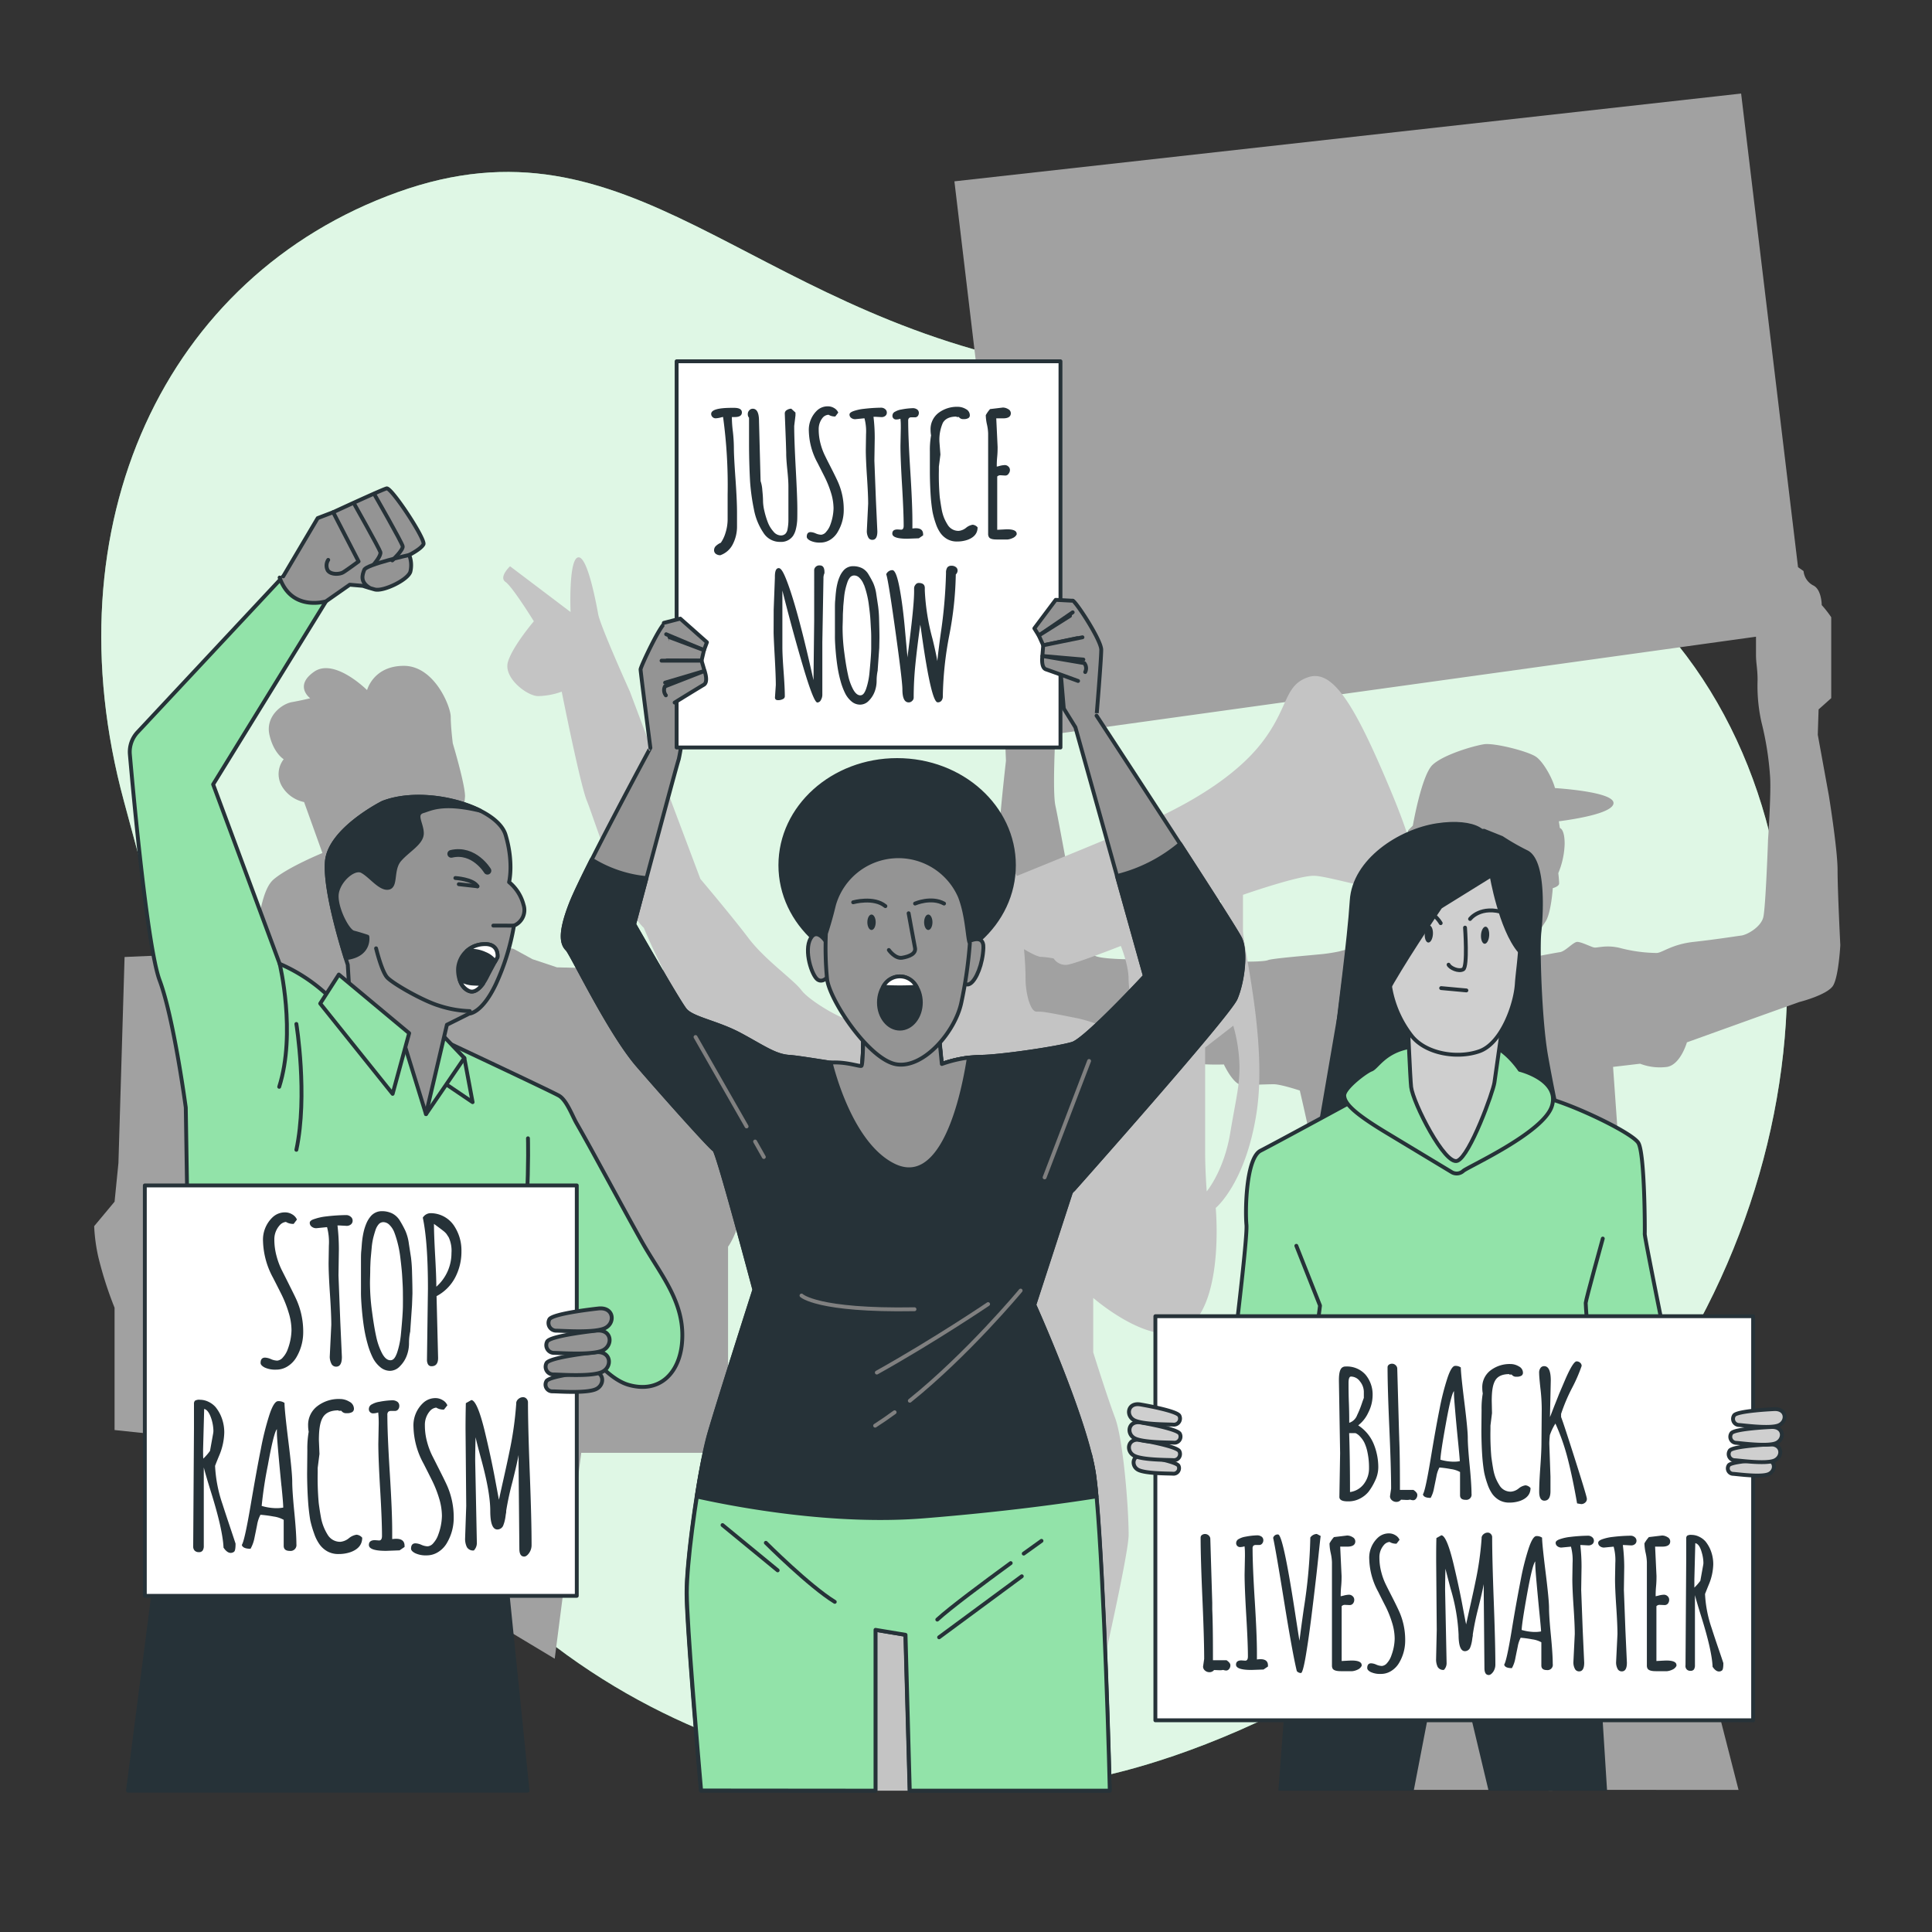 <svg xmlns="http://www.w3.org/2000/svg" viewBox="0 0 500 500"><rect x="0" y="0" width="500" height="500" fill="#333333" stroke="none"/><g id="background-simple"><path d="M279.85,460.69S202,474.76,137.5,421.16,51.44,278.8,32.07,207.34,42.59,71.4,102.92,49.74,192.51,79.57,269.1,94.52s99.25,7.31,155.36,61.62,49.32,159.52-14.64,227.61S279.85,460.69,279.85,460.69Z" style="fill:#92E3A9"></path><path d="M279.85,460.69S202,474.76,137.5,421.16,51.44,278.8,32.07,207.34,42.59,71.4,102.92,49.74,192.51,79.57,269.1,94.52s99.25,7.31,155.36,61.62,49.32,159.52-14.64,227.61S279.85,460.69,279.85,460.69Z" style="fill:#fff;opacity:0.7"></path></g><g id="Silhouettes"><path d="M475.56,225.14c0-5.32-2.25-19.23-2.25-19.23l-2.87-15.76.21-6.55,3.27-2.92V159.74a28.69,28.69,0,0,0-2.46-3.15s0-4.09-2.25-5.11a4.69,4.69,0,0,1-2.45-3.69l-1.43-1L450.6,24.21,247,46.93l12.48,104.75s-8.6-.61-9.83,0-1.63,2.66-1,2.66.62,1.23.62,1.23-.21,7-.21,8.18-.41,5.94-.82,6.55a16.24,16.24,0,0,0-1,2.66l.61,1.64s-1.43.82,0,2.45a29.74,29.74,0,0,0,5.12,4.51c.82.41,2.05,2,3.27,2.86s3.69,2.25,3.69,2.25l.41,10.23s-2.05,17.81-2.05,23.54-1.23,15.14-.82,19.44,1.23,12.68,1.23,15.55-.62,6.55,2,8.59,9.83,2.87,9.83,2.87,17.6,3.48,19,3.48,12.28,4.09,17.8,4.7a62.93,62.93,0,0,0,9.41.41s2.46,5.32,4.71,5.32,6.34-.2,8.19-.2,6.75,1.63,6.75,1.63,3.27,13.92,3.48,16.78,7.18,71.58,7.18,71.58-3.13,29.13-3.13,33.63-.42,53-.42,53v6H449.93l-24.48-95.7-1.76-14.11-5-59.91-1.23-17.39,7-.82a14.29,14.29,0,0,0,7,.82c3.48-.62,5.11-6.35,5.11-6.35l18.21-6.55,10.85-3.88s7.37-1.85,8.8-4.3,1.84-10.44,1.84-10.44S475.56,230.46,475.56,225.14Zm-18-7.57s-.61,17.39-1.23,19.85-4.09,4.5-5.73,4.71-6.55,1-12.28,1.63-8.18,2.87-9.61,2.87a39,39,0,0,1-9.21-1.23c-3.69-1-6.14,0-7-.2s-3.27-1.44-4.3-1.44-3.07,2.46-4.5,2.66-8.8,1.64-8.8,1.64a18.57,18.57,0,0,1,.62-2.45c.41-1.23,3.07-4.92,4.5-7.17s1.84-8.59,1.84-8.59,1.64-.41,1.64-1.23-.21-2.66-.21-2.66a21.19,21.19,0,0,0,1.64-7.57c0-3.89-1.23-4.09-1.23-4.09s-.12-.72-.27-1.75c5.8-.76,13.56-2.25,14.12-4.49.68-2.71-10.64-3.79-15.12-4.11-.76-2.85-3.16-6.88-4.87-8.07-2-1.43-10.84-3.68-13.5-3.27s-10.44,2.66-13.3,5.32-5.12,15.75-5.12,15.75l-1.23,1.23s-.2,4.09-.2,4.91.82,7.57,1.84,9.21,3.27.82,3.27.82.41,4.09.62,4.91,1.23,6.14.61,6.55-.82,3.27-1.23,4.09a7,7,0,0,1-2,2.25c-.82.62-2.05,1.64-3.07,1.64a19.79,19.79,0,0,1-2.87-.41,30.24,30.24,0,0,1-3.88-.82c-.62-.2-1.44-1-3.89-2.05s-5.53-.2-7,.21a43.56,43.56,0,0,1-5.73.82c-1.84.2-11.66,1-12.69,1.43s-5.32.41-7.16.41a12.13,12.13,0,0,0-4.3,1.23l-8.8-1.23-15.14-.61s-7.16,0-9.21-.82-4.91-10.44-5.52-13.1-4.09-22.1-4.91-25.78,0-18.62,0-18.62l181.3-25.17v4.7c0,2.25.41,3.48.41,6.55a43,43,0,0,0,1,10.85,79.42,79.42,0,0,1,2.25,14.32C458.37,205.7,457.55,217.57,457.55,217.57ZM386,463.21l7-44,8.79,44.21" style="fill:#a1a1a1"></path><path d="M187.35,303.64l-1-52.23-42.21-1.06-6.33-2.11L133,245.61l-4.22-1.06-.53-3.16v-3.17c0-1.58-3.69-8.44-5.27-10.55s-5.81-3.17-5.81-3.17L118.76,214a32.09,32.09,0,0,0,1.59-7.91c0-3.17-3.17-13.72-3.17-13.72s-.53-4.22-.53-6.86-4.22-13.19-12.13-13.19S95,178.6,95,178.6s-8.44-8.44-13.72-4.75-1,6.86-1,6.86-2.11.53-4.75,1-6.86,3.7-5.8,8.45,3.69,6.33,3.69,6.33a6.22,6.22,0,0,0-.53,6.86,8.68,8.68,0,0,0,5.81,4.22l4.74,13.19s-9,3.69-12.66,6.86-3.69,13.72-5.27,13.72H62.31l-5.8,5.27-24.27,1.06L30.65,301l-1,10-5.28,6.33a45.42,45.42,0,0,0,1.06,7.92,96.83,96.83,0,0,0,4.22,13.19v31.65l10,1.06L46,373.82s2.11,5.8,3.17,9.49a39.31,39.31,0,0,1,1.58,9.5c0,2.11,1.58,5.8,2.11,11.08s0,5.8,0,9.5A85.21,85.21,0,0,1,52.28,425c-.52,3.69-.52,7.91-1.05,10s-3.69,9-3.69,12.13c0,1.84.7,9.85,1.3,16.27H73.91a40.8,40.8,0,0,0,.53-4.13c0-2.11,1.06-4.22,3.7-6.86s-.53-7.91-.53-9.5,6.33-16.88,6.33-16.88a20.14,20.14,0,0,1,1.58,5.28,54.1,54.1,0,0,1,1.06,10.55c0,4.75,1.58,5.27,2.11,6.86a37.68,37.68,0,0,1,1.06,9c0,1.08-.13,3.29-.29,5.71H112.9c.59-6.91,1.12-13.5,1.12-14.68,0-2.64,6.33-33.24,6.33-33.24l8.44-22.69L126.68,405l4.22-2.11-.53,18.46,13.19,7.92,6.86-53.29h38V322.64s2.11-2.64,4.22-10.55S187.35,303.64,187.35,303.64Z" style="fill:#a1a1a1"></path><path d="M359.72,204.14c-9.16-21.84-14.79-31-21.13-28.89s-4.94,7.75-12,16.91-19,15.5-24.66,18.32-38.75,16.21-38.75,16.21-8.46-14.09-19-18.32-24.66,2.11-26.77,14.8-.7,21.84,1.41,26.06,4.93,9.16,4.93,11.28a3.33,3.33,0,0,1-3.52,3.52c-2.11,0-10.69-4.94-12.81-7.75s-9.46-7.86-13.71-13.49-12.45-15.32-12.45-15.32L163,178.94s-7.61-16.85-8.18-19.95-2.87-15.49-5.29-14.72-1.87,14.12-1.87,14.12L132,146.55s-3,2.8-1.17,4.06,7.33,10.18,7.33,10.18-5.53,6.47-6.71,10.53,4.82,8.72,7.73,8.83a18.79,18.79,0,0,0,6.19-1.15s4.79,24.11,6.52,28.27,8.93,27.51,14.73,32.85c0,0,8.18,19.95,18,31.59s16.21,20.07,16.21,20.07l11.63,20.16s-1.41,33.82-1.41,40.16-5.64,18.32-5.64,29.59.71,31,1.41,39.46,1.41,9.86,2.12,18.32,4.22,23.95,4.22,23.95H278s14.09-59.18,14.09-66.23-1.4-24.66-3.52-30.29S282.93,350,282.93,350V335.9s16.91,14.79,25.36,7,6.34-30.29,6.34-30.29,7.75-6.35,10.57-24.66-3.52-43-3.52-47.21v-9.16s14.09-4.93,18.32-4.93,20.43,5.63,23.25,2.82S368.88,226,359.72,204.14Zm-81.38,59.29c-8.08-1.62-8.48-1.62-10.1-1.62s-2.83-4.85-2.83-8.49-.4-7.68-.4-7.68,3.23,2,4.44,2a21.66,21.66,0,0,1,3.24.41,3.63,3.63,0,0,0,3.63,1.61c2.43-.4,13.75-4.85,13.75-4.85s2,4.85,2,8.49,2.42,17,2.42,17S286.43,265,278.34,263.43Zm37.59-30.32,2,18.19-4.85-6.87-1.61-10.11Zm2.43,60.22c-1.62,9.71-6.06,15-6.06,15s-.41-5.25-.41-10.11V271.1l7.28-5.65a41.12,41.12,0,0,1,1.61,10.5C320.78,281.21,320,283.63,318.36,293.33Z" style="fill:#c4c4c4"></path></g><g id="character-3"><path d="M384.05,215l4.62,1.85a60.34,60.34,0,0,0,6.46,3.69c4.67,2.41,3.71,16.71,3.26,20.74s.14,22.8,1.71,31.79,4,20.14,4,20.14l-62.23-2.7,4.83-28.09,2.64-20.7s4.92-7.81,7.44-11.13,17.39-14.24,19.92-14.67S384.05,215,384.05,215Z" style="fill:#263238;stroke:#263238;stroke-linecap:round;stroke-linejoin:round"></path><path d="M393.26,246.16s1.68-2.21,2.95-.78,1,5.08-.13,8.29a5.27,5.27,0,0,1-4.46,3.4Z" style="fill:none;stroke:#263238;stroke-linecap:round;stroke-linejoin:round"></path><polygon points="365.87 463.42 374.53 418.5 385.24 463.42 415.91 463.42 410.73 381.3 337.12 380.75 330.84 463.42 365.87 463.42" style="fill:#263238"></polygon><path d="M352.37,283.71S330,295.88,326.23,297.8s-4,15.47-3.65,19.19-4.43,41.63-4.43,41.63-16.78,12.22-16.84,13.14.53,11.43,7.82,13.11,21.33-11,23.61-13a49.55,49.55,0,0,0,5.31-6.14s-3.83,12.09-2.45,14.64,36,6.23,53.3,5.15,21.43-2.68,23.06-4.12.62-15.06.62-15.06,7.34,9.25,10.39,11.42c4.72,3.38,21.53,5.65,25.42,2.5s3.06-9.67.24-13.85-15.47-9-15.47-9-7.56-37.14-7.5-38.06,0-20.64-1.63-23.52S403.5,284.1,398,283.75s-18.07-1.73-29.49-1.51S352.37,283.71,352.37,283.71Z" style="fill:#92E3A9;stroke:#263238;stroke-linecap:round;stroke-linejoin:round"></path><path d="M375.81,303.41l-17.13-10.33c-8.56-5.16-10.73-7.62-10.8-9.55s5.6-6.22,7-6.72,3.16-4.24,8.85-5.63,16.74-2.05,21.31-1,8.27,6.69,8.27,6.69,10.47,2.58,8.31,9.4S380.36,301.76,378.73,303A2.52,2.52,0,0,1,375.81,303.41Z" style="fill:#92E3A9;stroke:#263238;stroke-linecap:round;stroke-linejoin:round"></path><path d="M364.33,264.26s.62,14.92.87,17.06c.49,4.11,8.78,20.43,12,19.09s9.21-17.78,9.56-20.27,2.06-14.56,2.06-14.56S373.28,269.13,364.33,264.26Z" style="fill:#cfcfcf;stroke:#263238;stroke-linecap:round;stroke-linejoin:round"></path><path d="M380.88,222.17s5.2,1.94,9.88,8.19,2.12,18.91,1.79,24.25-3.9,15.42-9.69,17.45-14,.62-17.6-4.07a28.06,28.06,0,0,1-5.86-16.46C359.31,246.92,370.4,223,380.88,222.17Z" style="fill:#cfcfcf;stroke:#263238;stroke-linecap:round;stroke-linejoin:round"></path><path d="M373,234.56l13-8.06s2.34,13.86,7.27,19.66c0,0,1.82-1.73,2.34-6.67s-1.56-10.13-4.68-13.76-6-6.76-11.69-6S371.44,232.22,373,234.56Z" style="fill:#263238;stroke:#263238;stroke-linecap:round;stroke-linejoin:round"></path><path d="M379.15,240.07s.73,10.09-.47,10.79-3.45-.41-3.79-1.2" style="fill:none;stroke:#263238;stroke-linecap:round;stroke-linejoin:round"></path><line x1="372.97" y1="255.72" x2="379.5" y2="256.32" style="fill:none;stroke:#263238;stroke-linecap:round;stroke-linejoin:round"></line><path d="M380.45,237.83s2.74-3.69,9-1.56" style="fill:none;stroke:#263238;stroke-linecap:round;stroke-linejoin:round"></path><path d="M372.85,238.91a7.9,7.9,0,0,0-7.69-3.76" style="fill:none;stroke:#263238;stroke-linecap:round;stroke-linejoin:round"></path><path d="M385.4,242.1c-.07,1.22-.61,2.18-1.19,2.15s-1-1.06-.93-2.28.62-2.18,1.2-2.15S385.48,240.88,385.4,242.1Z" style="fill:#263238"></path><path d="M370.84,241.78c-.08,1.22-.61,2.18-1.2,2.15s-1-1.06-.92-2.28.61-2.19,1.2-2.15S370.91,240.56,370.84,241.78Z" style="fill:#263238"></path><polyline points="335.49 322.41 341.62 337.89 338.05 365.71" style="fill:none;stroke:#263238;stroke-linecap:round;stroke-linejoin:round"></polyline><path d="M414.8,320.54s-4.37,15.75-4.42,16.67,2.2,29.11,2.2,29.11" style="fill:none;stroke:#263238;stroke-linecap:round;stroke-linejoin:round"></path><rect x="298.59" y="341.04" width="154.7" height="104.57" transform="matrix(1, 0, 0, 1, 0.42, -0.4)" style="fill:#fff;stroke:#263238;stroke-linecap:round;stroke-linejoin:round"></rect><path d="M346.82,376.09l-.31-18.69v-.27c0-1.65.25-2.7.76-3.15a1.44,1.44,0,0,1,1-.33,6.44,6.44,0,0,1,5.12,2.11,8,8,0,0,1,1.84,5.43,9.89,9.89,0,0,1-1.1,4.34,8.75,8.75,0,0,1-2.63,3.35,10.53,10.53,0,0,1,4,4.79,15.83,15.83,0,0,1,1.2,6.1,8.06,8.06,0,0,1-.84,3.46,15,15,0,0,1-1.68,2.83,7,7,0,0,1-2.22,1.77,6.34,6.34,0,0,1-3,.72h-.18c-1.43,0-2.15-.38-2.15-1.14Zm2.83-19.84c-.43,0-.65.55-.65,1.65s0,2.83.09,5.19.09,4.07.09,5.13a3.27,3.27,0,0,0,2.05-2,24,24,0,0,0,1.14-2.78c.3-.89.5-1.44.59-1.65v-1.64a4.34,4.34,0,0,0-1-2.64A2.9,2.9,0,0,0,349.65,356.25ZM353,384a6.6,6.6,0,0,0,1.3-4.05,18.65,18.65,0,0,0-.38-4,11,11,0,0,0-.84-2.63,6.37,6.37,0,0,0-1.07-1.51,3.45,3.45,0,0,0-1.21-.92h-1.64q.22,6.35.22,15.25A5.36,5.36,0,0,0,353,384Z" style="fill:#263238"></path><path d="M362.07,370.76l.05,1.46v.2q.18,4,.18,12v1.17h3.5c.66.45,1,.87,1,1.28a1.48,1.48,0,0,1-.34,1,.92.92,0,0,1-.69.39,2.52,2.52,0,0,1-.83-.16,3.91,3.91,0,0,1-.88.09l-1.48-.07a1.48,1.48,0,0,1-1.18.57,1.72,1.72,0,0,1-1.19-.44,1.34,1.34,0,0,1-.48-1l.29-2q0-5.22-.46-15.68t-.46-15.69a.83.83,0,0,1,.33-.69,1.39,1.39,0,0,1,.85-.26,1.33,1.33,0,0,1,.92.39,1.23,1.23,0,0,1,.41.94Z" style="fill:#263238"></path><path d="M379.28,388.15c-.94,0-1.42-.4-1.42-1.19v-6a6.49,6.49,0,0,0-2.34-.76,26.83,26.83,0,0,0-3-.41,7.56,7.56,0,0,0-.78,2.34c-.2,1-.41,2-.63,3.07a7.79,7.79,0,0,1-.86,2.45c-1.2,0-1.87-.3-2-.92q.63-.9,2-9.18t2.33-13a64.78,64.78,0,0,1,2-7.87c.7-2.12,1.38-3.19,2-3.19a2.33,2.33,0,0,1,1.48.41q0,1.63.9,8.87t.9,9.35q0,2.13.48,7.06t.49,7.4A1.36,1.36,0,0,1,379.28,388.15Zm-1.93-15c-.27-2.72-.52-5.31-.73-7.77s-.33-3.95-.33-4.47,0-.81,0-.89q-.72.75-2.07,8.25c-.91,5-1.39,8.16-1.45,9.5a12.81,12.81,0,0,0,3.2.51,8.62,8.62,0,0,0,1.83-.13C377.77,377.52,377.62,375.85,377.35,373.13Z" style="fill:#263238"></path><path d="M386.13,365.73l-.4,3.21V370a65.61,65.61,0,0,0,.23,7.08c.16,1.15.32,2.19.48,3.1a12.26,12.26,0,0,0,.64,2.33,12,12,0,0,0,.94,1.82,3.35,3.35,0,0,0,3,1.71,3.65,3.65,0,0,0,2-.82,3.62,3.62,0,0,1,1.77-.82,1.94,1.94,0,0,1,1.31.7c0,1.54-.88,2.64-2.63,3.3a8.36,8.36,0,0,1-2.83.47,5.2,5.2,0,0,1-2.61-.62,5.74,5.74,0,0,1-1.8-1.59,9.94,9.94,0,0,1-1.25-2.51,23.38,23.38,0,0,1-.86-3c-.18-1-.33-2.18-.45-3.5-.18-2.22-.27-4.64-.29-7.28l.05-5.5a23.18,23.18,0,0,1,.31-4.25,7.92,7.92,0,0,1-.13-1.43,5.45,5.45,0,0,1,2.11-4.51,8.15,8.15,0,0,1,5.21-1.67,4.19,4.19,0,0,1,2.16.62,1.84,1.84,0,0,1,1.05,1.62.9.9,0,0,1-.38.77,2.34,2.34,0,0,1-1.29.27,1.35,1.35,0,0,1-1.25-.56v0h-.63v-.11c-1.78,0-3,.55-3.64,1.66s-.89,2.77-.89,5.25Z" style="fill:#263238"></path><path d="M398.93,373.35l.07-8.74a47,47,0,0,0-.34-5.3c-.22-2-.33-3.32-.33-3.94a2.06,2.06,0,0,1,.37-1.37,1.13,1.13,0,0,1,.93-.44c1.14,0,1.71,1.24,1.71,3.73l-.21,9.45c.11-.25.4-1,.88-2.24s1-2.5,1.48-3.75l1.66-3.89q2-4.55,2.88-4.54a1.35,1.35,0,0,1,.91.35,1.08,1.08,0,0,1,.39.83,40.87,40.87,0,0,1-2.5,5.74,45.71,45.71,0,0,0-2.82,6.67v.81q.67,1.71,3.67,11.16t3,10a1.22,1.22,0,0,1-.45,1,1.55,1.55,0,0,1-1,.38l-1.08-.18q-1.14-6.54-2.38-11.4a55.46,55.46,0,0,0-3.23-9.27,14,14,0,0,0-1.44,3c-.09.93-.14,1.66-.14,2.2l.3,8.54v3.77c0,1.63-.53,2.45-1.58,2.45-.89,0-1.34-.78-1.34-2.33s.1-3.7.3-6.46S398.93,374.72,398.93,373.35Z" style="fill:#263238"></path><path d="M313.73,414.82l0,1.46v.21q.18,4,.18,12v1.17h3.51c.65.45,1,.87,1,1.28a1.51,1.51,0,0,1-.33,1,1,1,0,0,1-.7.39,2.52,2.52,0,0,1-.83-.16,3.91,3.91,0,0,1-.88.09l-1.48-.06a1.49,1.49,0,0,1-1.18.56,1.72,1.72,0,0,1-1.19-.44,1.34,1.34,0,0,1-.48-1l.29-2q0-5.24-.46-15.69t-.46-15.69a.82.82,0,0,1,.34-.69,1.4,1.4,0,0,1,1.76.13,1.21,1.21,0,0,1,.41.94Z" style="fill:#263238"></path><path d="M325.86,399.84l-.81,0a1,1,0,0,0-.67.19,1,1,0,0,0-.21.75q0,4.5.56,13.46t.56,13.45v1.78a6.08,6.08,0,0,1,.95-.07c1.27,0,1.91.54,1.91,1.62v.27l-1.15.78-3.12.11c-2.65,0-4-.45-4-1.37,0-.73.47-1.1,1.4-1.1l1,.07c.45,0,.68-.36.68-1.08,0-2.36-.15-5.91-.43-10.63s-.43-8.27-.43-10.64l.09-4.69c0-1,0-1.84-.11-2.56a3.55,3.55,0,0,1-1.08.2,1,1,0,0,1-1.08-1.1,1.19,1.19,0,0,1,.7-1,5,5,0,0,1,1.73-.59,18,18,0,0,1,2.86-.34,2,2,0,0,1,1.34.37,1.15,1.15,0,0,1,.4.88,1.33,1.33,0,0,1-.3.87A.94.94,0,0,1,325.86,399.84Z" style="fill:#263238"></path><path d="M330.77,397.12q1.26,0,4.25,19.34c.78,5.05,1.2,7.77,1.28,8.16.21-1.72.58-4.49,1.12-8.29a134.35,134.35,0,0,0,1.69-18.42,2.11,2.11,0,0,1,1.68-.92l1,.52c-.08.52-.24,2-.5,4.47s-.49,4.65-.72,6.6-.44,3.78-.65,5.51-.43,3.56-.68,5.49-.48,3.65-.71,5.18-.45,2.94-.67,4.21c-.48,2.69-.87,4-1.17,4a1.37,1.37,0,0,1-1.08-.5q-1.12-4.62-3.28-18T329.49,398A1.2,1.2,0,0,1,330.77,397.12Z" style="fill:#263238"></path><path d="M349.3,415.39l-1.14-.05a1.12,1.12,0,0,0-.94.34v14.19c1.57-.09,2.42-.13,2.56-.13,1.75,0,2.62.4,2.62,1.21v.16a2.07,2.07,0,0,1-1.07,1,4.14,4.14,0,0,1-1.35.39c-.39,0-.89,0-1.51,0H347c-1.14,0-1.85-.22-2.12-.67a1.68,1.68,0,0,1-.17-.83V404.27a12.91,12.91,0,0,0-.32-2.34,12.77,12.77,0,0,1-.31-2.36v-.15a9.31,9.31,0,0,1,1.14-1.62l3.42-.41a2.73,2.73,0,0,1,1.4.42,1.25,1.25,0,0,1,.71,1.09c0,.91-.7,1.37-2.09,1.37l-1.33,0a2.85,2.85,0,0,0-.49,0l.36,7.59c0,.61,0,1.51-.11,2.68s-.12,2-.12,2.57l.68-.15a6,6,0,0,1,1.47-.25,1.36,1.36,0,0,1,.94.38,1.21,1.21,0,0,1,.42.92,1.51,1.51,0,0,1-.34,1A1.08,1.08,0,0,1,349.3,415.39Z" style="fill:#263238"></path><path d="M353.84,431.69c0-.82.35-1.23,1-1.23a3.62,3.62,0,0,1,1.35.35,3.94,3.94,0,0,0,1.46.34,2,2,0,0,0,1.34-.78,5.59,5.59,0,0,0,1.12-2,13,13,0,0,0,.83-4.3,14.09,14.09,0,0,0-.67-4.12,27.12,27.12,0,0,0-1.64-4.13q-1-1.94-1.95-3.87a18.62,18.62,0,0,1-2.32-8.4,7.1,7.1,0,0,1,2.27-5.63,4.15,4.15,0,0,1,2.85-1.08,3.11,3.11,0,0,1,1.62.46,2.53,2.53,0,0,1,1.1,1.2l-.78,1a3.11,3.11,0,0,1-1.8-.45,2.23,2.23,0,0,0-1.48.81,4.78,4.78,0,0,0-1.15,3.27,14.53,14.53,0,0,0,.5,3.78,16.55,16.55,0,0,0,1.23,3.3c.49,1,1,2,1.6,3.17s1.12,2.23,1.61,3.28a17.94,17.94,0,0,1,1.73,7.86,11.26,11.26,0,0,1-1.5,5.7,6.09,6.09,0,0,1-2,2.15,4.94,4.94,0,0,1-2.81.84,5.7,5.7,0,0,1-2.61-.49C354.16,432.42,353.84,432.07,353.84,431.69Z" style="fill:#263238"></path><path d="M371.83,421.81,371.68,404c0-2,0-4,.06-5.95l1.28-.72q1.38.09,3.13,7.32,1.41,5.91,2.29,10.61t1,5.11c.21-1,.6-2.75,1.17-5.3s1-4.52,1.28-5.93a79.32,79.32,0,0,0,1.55-11v-.27A1.4,1.4,0,0,1,384,397a1.63,1.63,0,0,1,1-.36,1.05,1.05,0,0,1,.84.37,1.16,1.16,0,0,1,.33.79q0,5.5.41,16.49t.42,16.49a3.25,3.25,0,0,1-.58,1.91c-.39.53-.77.8-1.13.8-.75,0-1.12-.6-1.12-1.82l-.18-19.36v-2.33q-.31,1.77-1.42,6.21a69,69,0,0,0-1.41,6.79v.29c0,.12-.08.41-.14.86a9,9,0,0,1-.19,1.11,6.23,6.23,0,0,1-.3,1,1.47,1.47,0,0,1-1.41,1.08c-1.1,0-1.64-1.43-1.64-4.3a48.91,48.91,0,0,0-2.07-11.88q-1-3.81-1.33-5.16c-.06,2.45-.09,4.3-.09,5.54l.39,18.92a2.48,2.48,0,0,1-.7,1.73,1.68,1.68,0,0,1-1.61-.77,4.43,4.43,0,0,1-.41-2.06Z" style="fill:#263238"></path><path d="M400.31,432.21c-.94,0-1.41-.4-1.41-1.19v-6a6.64,6.64,0,0,0-2.35-.76,26.83,26.83,0,0,0-3-.41,7.87,7.87,0,0,0-.77,2.34c-.21,1-.42,2-.63,3.08a8,8,0,0,1-.87,2.44c-1.2,0-1.87-.3-2-.92.42-.59,1.1-3.66,2-9.18s1.72-9.85,2.33-13a64.51,64.51,0,0,1,2-7.88c.71-2.12,1.38-3.19,2-3.19a2.37,2.37,0,0,1,1.48.41q0,1.63.9,8.87t.9,9.36q0,2.12.48,7.05t.48,7.4A1.36,1.36,0,0,1,400.31,432.21Zm-1.93-15q-.4-4.06-.73-7.77c-.22-2.46-.32-3.95-.32-4.47a7.41,7.41,0,0,1,0-.88q-.72.74-2.08,8.24c-.9,5-1.39,8.17-1.45,9.5a12.89,12.89,0,0,0,3.2.52,8.45,8.45,0,0,0,1.83-.14C398.81,421.58,398.65,419.91,398.38,417.19Z" style="fill:#263238"></path><path d="M409.3,405.53l-.09,5.92.4,10.58.38,8.27q0,2.25-1.32,2.25a1.18,1.18,0,0,1-1.12-.72,3.52,3.52,0,0,1-.36-1.6l.36-7.34q0-2.38-.32-7.17t-.31-7.16l.06-4a13.55,13.55,0,0,0-.42-4.29l-2.5.24a1.68,1.68,0,0,1-1-.34,1.09,1.09,0,0,1-.46-.9c0-.37.37-.68,1.1-.93a12.07,12.07,0,0,1,2.7-.59,42,42,0,0,1,4.64-.31,1.59,1.59,0,0,1,1,.37,1.16,1.16,0,0,1,.46.93,1.1,1.1,0,0,1-.41.89,1.57,1.57,0,0,1-1,.32l-1.63-.09a2.88,2.88,0,0,0-.48,0A47.87,47.87,0,0,1,409.3,405.53Z" style="fill:#263238"></path><path d="M420.35,405.53l-.09,5.92.4,10.58.38,8.27q0,2.25-1.32,2.25a1.18,1.18,0,0,1-1.12-.72,3.52,3.52,0,0,1-.36-1.6l.36-7.34q0-2.38-.32-7.17t-.31-7.16l.07-4a13.45,13.45,0,0,0-.43-4.29l-2.49.24a1.71,1.71,0,0,1-1.05-.34,1.09,1.09,0,0,1-.46-.9c0-.37.37-.68,1.1-.93a12.07,12.07,0,0,1,2.7-.59,42,42,0,0,1,4.65-.31,1.58,1.58,0,0,1,1,.37,1.16,1.16,0,0,1,.46.93,1.1,1.1,0,0,1-.41.89,1.54,1.54,0,0,1-1,.32l-1.64-.09a2.88,2.88,0,0,0-.48,0A47.87,47.87,0,0,1,420.35,405.53Z" style="fill:#263238"></path><path d="M430.77,415.39l-1.14-.05a1.14,1.14,0,0,0-.95.34v14.19c1.57-.09,2.43-.13,2.56-.13,1.75,0,2.63.4,2.63,1.21v.16a2.06,2.06,0,0,1-1.08,1,4.14,4.14,0,0,1-1.35.39c-.39,0-.89,0-1.5,0H428.5c-1.14,0-1.84-.22-2.11-.67a1.67,1.67,0,0,1-.18-.83V404.27a12.7,12.7,0,0,0-.31-2.34,13,13,0,0,1-.32-2.36v-.15a8.68,8.68,0,0,1,1.15-1.62l3.41-.41a2.7,2.7,0,0,1,1.4.42,1.23,1.23,0,0,1,.71,1.09c0,.91-.69,1.37-2.09,1.37l-1.32,0a3,3,0,0,0-.5,0l.36,7.59c0,.61,0,1.51-.11,2.68s-.11,2-.11,2.57l.67-.15a6,6,0,0,1,1.48-.25,1.38,1.38,0,0,1,.94.38,1.23,1.23,0,0,1,.41.92,1.56,1.56,0,0,1-.33,1A1.09,1.09,0,0,1,430.77,415.39Z" style="fill:#263238"></path><path d="M436.21,430.88l.18-27v-5.66a1.07,1.07,0,0,1,.22-.77,1.91,1.91,0,0,1,1.18-.22,4.44,4.44,0,0,1,1.93.46,5.22,5.22,0,0,1,1.65,1.22,9.13,9.13,0,0,1,1.13,1.8,9.77,9.77,0,0,1,.89,4.16,14.45,14.45,0,0,1-1.12,5.14c-.09.21-.27.65-.54,1.33s-.43,1.07-.47,1.19a31.77,31.77,0,0,0,1.73,8.87q.58,1.85,1.66,5t1.35,4v.12q0,1.55-.36,1.8a1.23,1.23,0,0,1-.76.26c-.57,0-1.13-.41-1.67-1.23v-.16q-.22-4.17-2.87-12.65-1.21-3.86-1.69-5.72v18.12a2,2,0,0,1-.24,1.08,1,1,0,0,1-.9.38,1.22,1.22,0,0,1-1-.37,1.3,1.3,0,0,1-.32-.91Zm2.53-31.51-.24,9.39c0,.94,0,1.65,0,2.11a13.16,13.16,0,0,0,1.55-1.77l.72-4a3.14,3.14,0,0,0,.07-.72,10,10,0,0,0-.45-2.67C440,400.29,439.45,399.51,438.74,399.37Z" style="fill:#263238"></path><path d="M456.78,377.76s-8.9.38-9.41,1.51a1.41,1.41,0,0,0,1.19,2.16c1.11.07,7.05.9,9.09.1S459.67,377.7,456.78,377.76Z" style="fill:#cfcfcf;stroke:#263238;stroke-linecap:round;stroke-linejoin:round"></path><path d="M458.15,373.8s-10,.42-10.53,1.68a1.59,1.59,0,0,0,1.34,2.43c1.23.07,7.88,1,10.17.11S461.38,373.74,458.15,373.8Z" style="fill:#cfcfcf;stroke:#263238;stroke-linecap:round;stroke-linejoin:round"></path><path d="M458.57,369.3s-10,.42-10.53,1.69a1.58,1.58,0,0,0,1.34,2.42c1.23.08,7.88,1,10.17.11S461.8,369.24,458.57,369.3Z" style="fill:#cfcfcf;stroke:#263238;stroke-linecap:round;stroke-linejoin:round"></path><path d="M459.28,364.67s-10,.43-10.53,1.69a1.59,1.59,0,0,0,1.34,2.43c1.23.07,7.88,1,10.17.11S462.51,364.61,459.28,364.67Z" style="fill:#cfcfcf;stroke:#263238;stroke-linecap:round;stroke-linejoin:round"></path><path d="M295.86,376.74s8.79,1.47,9.16,2.65a1.43,1.43,0,0,1-1.46,2c-1.1-.07-7.1,0-9-1S293,376.33,295.86,376.74Z" style="fill:#cfcfcf;stroke:#263238;stroke-linecap:round;stroke-linejoin:round"></path><path d="M295,372.64s9.83,1.64,10.25,3a1.59,1.59,0,0,1-1.63,2.24c-1.24-.08-7.95,0-10.11-1.15S291.79,372.18,295,372.64Z" style="fill:#cfcfcf;stroke:#263238;stroke-linecap:round;stroke-linejoin:round"></path><path d="M295.13,368.12s9.83,1.65,10.24,3a1.58,1.58,0,0,1-1.63,2.24c-1.23-.07-7.94,0-10.1-1.14S291.93,367.66,295.13,368.12Z" style="fill:#cfcfcf;stroke:#263238;stroke-linecap:round;stroke-linejoin:round"></path><path d="M295,363.45s9.83,1.64,10.25,3a1.59,1.59,0,0,1-1.63,2.24c-1.24-.08-7.95,0-10.11-1.15S291.8,363,295,363.45Z" style="fill:#cfcfcf;stroke:#263238;stroke-linecap:round;stroke-linejoin:round"></path><path d="M382.79,220.2s-22.18,31.11-26.41,41.58-10.22,6.22-10.05,3.55,2.84-21.88,3.49-32.27,12.43-18,22.06-19.49S387.56,215.43,382.79,220.2Z" style="fill:#263238;stroke:#263238;stroke-linecap:round;stroke-linejoin:round"></path></g><g id="character-2"><path d="M165,275.65c7.38,8.53,18.92,21.45,19.84,21.91s10.38,36.21,10.38,36.21-9.46,29.53-11.77,37.6-5.76,31.37-5.76,40.83c0,8.1,2.87,41.71,3.7,51.22h45.15V421.8l7.77,1.29,1.1,40.33h51.76c-.43-19.31-2.15-68.9-4.07-81.9-2.07-14.07-15.45-43.83-15.45-43.83l9.45-29.06s40.83-45.9,42.68-50.28,2.77-12,1.15-15.46-37.14-57.67-37.14-57.67S285,170.69,285,168.16s-6.69-12.69-7.38-12.69a38.25,38.25,0,0,0-4.39,1.15l1.39,18.69.69,8.07,3,4.84,18,64.36S281.07,269,277.61,270.11s-18.9,3.4-24,3.4a31.64,31.64,0,0,0-9.91,1.85l-.93-9.46H223.42s0,9.23-.46,9.92-15-2.08-18.69-2.31-6.7-2.48-12.7-5.71-12.46-4.15-14.3-6.46-13.15-22.14-13.15-22.14,11.07-41.52,11.53-42.67a45.37,45.37,0,0,0,.92-6.23l-.23-6.69L173,161.37a3.55,3.55,0,0,0-.76-.13c-1.15,0-6.46,11.3-6.46,12s2.54,20.3,2.54,20.3S151,225.59,147.74,233.9s-2.07,10.61-.92,11.76S157.66,267.11,165,275.65Z" style="fill:#949494;stroke:#263238;stroke-linecap:round;stroke-linejoin:round"></path><path d="M226.58,463.42V421.8l7.77,1.29,1.1,40.33h51.76c-.43-19.31-2.15-68.9-4.07-81.9-.22-1.49-.57-3.17-1-5-49.73,9.58-84.52,4.72-100.11,1.24-2.07,10.4-4.28,26.83-4.28,34.4,0,8.1,2.87,41.71,3.7,51.22Z" style="fill:#92E3A9;stroke:#263238;stroke-linecap:round;stroke-linejoin:round"></path><path d="M198.2,399.28s11.21,11.21,17.84,15.28" style="fill:none;stroke:#263238;stroke-linecap:round;stroke-linejoin:round"></path><path d="M261.57,404.53c-6.69,4.88-15.69,11.57-19,14.62" style="fill:none;stroke:#263238;stroke-linecap:round;stroke-linejoin:round"></path><path d="M269.54,398.77s-1.85,1.31-4.6,3.3" style="fill:none;stroke:#263238;stroke-linecap:round;stroke-linejoin:round"></path><line x1="264.44" y1="407.94" x2="243.04" y2="423.73" style="fill:none;stroke:#263238;stroke-linecap:round;stroke-linejoin:round"></line><line x1="186.99" y1="394.69" x2="201.26" y2="406.41" style="fill:none;stroke:#263238;stroke-linecap:round;stroke-linejoin:round"></line><path d="M319.82,258.35c1.84-4.39,2.77-12,1.15-15.46-.7-1.5-7.76-12.51-15.54-24.52a40.3,40.3,0,0,1-16.37,8.35l7.23,25.86S281.07,269,277.61,270.11s-18.9,3.4-24,3.4a31.64,31.64,0,0,0-9.91,1.85l-.93-9.46H223.42s0,9.23-.46,9.92-15-2.08-18.69-2.31-6.7-2.48-12.7-5.71-12.46-4.15-14.3-6.46-13.15-22.14-13.15-22.14,1.38-5.19,3.19-11.95a32.66,32.66,0,0,1-14.18-4.8c-2.45,4.87-4.48,9.1-5.39,11.45-3.23,8.3-2.07,10.61-.92,11.76s10.84,21.45,18.22,30S184,297.1,184.88,297.56s10.38,36.21,10.38,36.21-9.46,29.53-11.77,37.6a157.09,157.09,0,0,0-3.15,15.93c10.78,2.38,35.54,7,58.74,5.14,20.95-1.68,36.75-3.92,44.7-5.18-.21-2.32-.42-4.27-.64-5.74-2.07-14.07-15.45-43.83-15.45-43.83l9.45-29.06S318,262.73,319.82,258.35Z" style="fill:#263238;stroke:#263238;stroke-linecap:round;stroke-linejoin:round"></path><path d="M195.42,295.43c1.11,2,1.93,3.39,2.26,4" style="fill:none;stroke:gray;stroke-linecap:round;stroke-linejoin:round"></path><path d="M180,268.38l13.22,23.14" style="fill:none;stroke:gray;stroke-linecap:round;stroke-linejoin:round"></path><line x1="281.86" y1="274.58" x2="270.34" y2="304.71" style="fill:none;stroke:gray;stroke-linecap:round;stroke-linejoin:round"></line><path d="M231.53,365.49q-2.53,1.86-5.05,3.47" style="fill:none;stroke:gray;stroke-linecap:round;stroke-linejoin:round"></path><path d="M264.14,334s-13.61,16.4-28.68,28.51" style="fill:none;stroke:gray;stroke-linecap:round;stroke-linejoin:round"></path><path d="M255.72,337.5s-13.73,9.3-28.8,17.72" style="fill:none;stroke:gray;stroke-linecap:round;stroke-linejoin:round"></path><path d="M207.43,335.28s4,4,29.24,3.55" style="fill:none;stroke:gray;stroke-linecap:round;stroke-linejoin:round"></path><path d="M250.75,273.69a33.28,33.28,0,0,0-7,1.67l-.93-9.46H223.42s0,9.23-.46,9.92c-.23.34-3.88-1.11-8-.82.5,1.9,5.22,21.06,16.26,26.57S248.23,289.76,250.75,273.69Z" style="fill:#949494;stroke:#263238;stroke-linecap:round;stroke-linejoin:round"></path><rect x="175.11" y="93.5" width="99.34" height="99.95" style="fill:#fff;stroke:#263238;stroke-linecap:round;stroke-linejoin:round"></rect><path d="M188.31,134.18l0-6.2a129.88,129.88,0,0,0-1.18-20.07,4.16,4.16,0,0,0-.59.13,6.36,6.36,0,0,1-1.34.22,1.14,1.14,0,0,1-.81-.34,1.12,1.12,0,0,1-.34-.8c0-1.05,1.79-1.57,5.35-1.57H190c1.34,0,2,.4,2,1.19s-.61,1.19-1.85,1.19l-.13,0h-.61v.35a31.72,31.72,0,0,0,.26,3.45,39.6,39.6,0,0,1,.26,4.33c0,1.36.14,4,.41,7.83s.4,6.76.4,8.69l0,3.56a10,10,0,0,1-1.1,4.72,5.72,5.72,0,0,1-3.22,2.83,1.88,1.88,0,0,1-1.16-.35,1.18,1.18,0,0,1-.46-1,1.51,1.51,0,0,1,.56-1.12,4.36,4.36,0,0,1,1.19-.76,8.79,8.79,0,0,0,1.2-2.53A11.77,11.77,0,0,0,188.31,134.18Z" style="fill:#263238"></path><path d="M193.85,115.11l0-7a1.3,1.3,0,0,1-.32-.91,1.33,1.33,0,0,1,.38-1,1.17,1.17,0,0,1,.9-.42c1.08,0,1.62,1.07,1.62,3.19l.41,15.53a9,9,0,0,1,.45,2.38c.12,1.19.18,2.12.18,2.78a11.93,11.93,0,0,0,.32,2.45,21.52,21.52,0,0,0,.87,2.93,7.84,7.84,0,0,0,1.51,2.53,2.58,2.58,0,0,0,1.8,1,1.72,1.72,0,0,0,1.26-.4,2.12,2.12,0,0,0,.57-1.15,12.29,12.29,0,0,0,.24-2.46v-8.73c0-1-.09-2.35-.28-4.21s-.29-3.27-.29-4.21v-.31l-.08-2.6L203.1,107a1,1,0,0,1,.55-.89,2.16,2.16,0,0,1,1.13-.34l1.09,1v.74l-.33,2.73c0,2.49.14,6.23.41,11.24s.4,8.39.4,10.15,0,3-.08,3.54a11.75,11.75,0,0,1-.33,1.89,5.26,5.26,0,0,1-.72,1.65,3.74,3.74,0,0,1-3.28,1.53,5,5,0,0,1-4.38-2.38,16,16,0,0,1-2.45-6.06,54.32,54.32,0,0,1-1-7.31Q193.86,119.75,193.85,115.11Z" style="fill:#263238"></path><path d="M208.79,138.91c0-.8.34-1.2,1-1.2a3.64,3.64,0,0,1,1.32.34,3.92,3.92,0,0,0,1.42.34,1.88,1.88,0,0,0,1.29-.77,5.48,5.48,0,0,0,1.1-1.89,13.08,13.08,0,0,0,.8-4.18,14,14,0,0,0-.65-4,27,27,0,0,0-1.59-4c-.63-1.25-1.26-2.5-1.9-3.75a18.07,18.07,0,0,1-2.25-8.16,6.92,6.92,0,0,1,2.2-5.48,4,4,0,0,1,2.77-1,3.09,3.09,0,0,1,1.58.45,2.48,2.48,0,0,1,1.06,1.17l-.76,1a3,3,0,0,1-1.74-.44A2.14,2.14,0,0,0,213,108a4.62,4.62,0,0,0-1.12,3.17,14.18,14.18,0,0,0,.48,3.68,16.41,16.41,0,0,0,1.2,3.2c.48,1,1,2,1.55,3.08s1.09,2.17,1.57,3.19a17.53,17.53,0,0,1,1.68,7.63,11,11,0,0,1-1.46,5.54A5.82,5.82,0,0,1,215,139.6a4.82,4.82,0,0,1-2.73.82,5.6,5.6,0,0,1-2.54-.48C209.1,139.62,208.79,139.27,208.79,138.91Z" style="fill:#263238"></path><path d="M226.38,113.49l-.09,5.76.4,10.28.37,8c0,1.45-.43,2.18-1.29,2.18a1.13,1.13,0,0,1-1.09-.7,3.43,3.43,0,0,1-.35-1.55l.35-7.13q0-2.31-.31-7t-.3-7l.06-3.91a13.2,13.2,0,0,0-.41-4.17l-2.42.24a1.68,1.68,0,0,1-1-.33,1.06,1.06,0,0,1-.45-.88c0-.35.36-.65,1.07-.9a12.05,12.05,0,0,1,2.62-.57,41.91,41.91,0,0,1,4.52-.3,1.55,1.55,0,0,1,1,.36,1.11,1.11,0,0,1,.45.9,1.05,1.05,0,0,1-.39.86,1.52,1.52,0,0,1-1,.32l-1.6-.09-.46,0A45.44,45.44,0,0,1,226.38,113.49Z" style="fill:#263238"></path><path d="M236.68,108l-.79,0a.91.91,0,0,0-.64.19,1,1,0,0,0-.21.73q0,4.36.55,13.07t.54,13.06v1.73a5.7,5.7,0,0,1,.92-.07c1.24,0,1.85.53,1.85,1.57v.27l-1.11.76-3,.11c-2.58,0-3.86-.44-3.86-1.33,0-.72.45-1.07,1.35-1.07l.94.06c.43,0,.65-.35.65-1,0-2.3-.14-5.75-.41-10.33s-.42-8-.42-10.34l.09-4.56c0-1,0-1.78-.11-2.48a3.34,3.34,0,0,1-1.05.19.93.93,0,0,1-1-1.07,1.11,1.11,0,0,1,.67-.94,4.74,4.74,0,0,1,1.68-.58,17.82,17.82,0,0,1,2.79-.33,1.88,1.88,0,0,1,1.29.36,1.09,1.09,0,0,1,.4.85,1.28,1.28,0,0,1-.3.85A.94.94,0,0,1,236.68,108Z" style="fill:#263238"></path><path d="M243.38,117.64l-.4,3.12v1.07a64.59,64.59,0,0,0,.23,6.87c.16,1.12.31,2.12.47,3a11.85,11.85,0,0,0,.62,2.27,12.3,12.3,0,0,0,.91,1.77,3.27,3.27,0,0,0,2.9,1.65,3.58,3.58,0,0,0,1.9-.79,3.58,3.58,0,0,1,1.72-.8,1.89,1.89,0,0,1,1.27.68q0,2.25-2.55,3.21a8.18,8.18,0,0,1-2.75.45,5,5,0,0,1-2.53-.6,5.55,5.55,0,0,1-1.75-1.55,9.17,9.17,0,0,1-1.22-2.43,22.41,22.41,0,0,1-.83-2.94c-.18-1-.32-2.13-.44-3.41-.17-2.15-.27-4.51-.28-7.07l0-5.34a21.92,21.92,0,0,1,.31-4.13,7.5,7.5,0,0,1-.13-1.39,5.31,5.31,0,0,1,2-4.38,7.91,7.91,0,0,1,5.06-1.62,4.15,4.15,0,0,1,2.1.6,1.79,1.79,0,0,1,1,1.58.84.84,0,0,1-.37.74,2.22,2.22,0,0,1-1.25.26,1.32,1.32,0,0,1-1.22-.54v0h-.61v-.11c-1.73,0-2.91.54-3.53,1.62a10.75,10.75,0,0,0-.87,5.1Z" style="fill:#263238"></path><path d="M260.09,123.07,259,123a1.15,1.15,0,0,0-.92.32v13.79l2.49-.13c1.7,0,2.55.39,2.55,1.18v.15a2,2,0,0,1-1.05.94,4.06,4.06,0,0,1-1.3.37c-.38,0-.87,0-1.47,0h-1.39c-1.11,0-1.79-.22-2-.66a1.57,1.57,0,0,1-.18-.81v-26a12.69,12.69,0,0,0-.3-2.27,12.08,12.08,0,0,1-.31-2.29v-.15a8.52,8.52,0,0,1,1.11-1.57l3.32-.4a2.67,2.67,0,0,1,1.36.41,1.2,1.2,0,0,1,.69,1.06c0,.88-.68,1.33-2,1.33l-1.29,0-.48,0,.35,7.38c0,.6,0,1.46-.11,2.61s-.11,2-.11,2.49a4.69,4.69,0,0,0,.66-.15,6.08,6.08,0,0,1,1.43-.24,1.32,1.32,0,0,1,.91.37,1.19,1.19,0,0,1,.41.9,1.48,1.48,0,0,1-.33.94A1,1,0,0,1,260.09,123.07Z" style="fill:#263238"></path><path d="M200.23,157.74l.31-8.2v-.29c0-1.48.32-2.22,1-2.22s1.39,1.38,2.4,4.14q2.75,7.53,6.59,24.85l0,.22.18-15.58V147.44a1.34,1.34,0,0,1,1.46-1.11q1.2,0,1.2,1.74v.27a2.92,2.92,0,0,0-.26,1.31l-.29,16.51v13.66a2.62,2.62,0,0,1-.37,1.33,1.07,1.07,0,0,1-.92.66q-.93,0-3.66-9.2t-5.39-19.78v14.66q0,2.14.32,6.37c.21,2.83.31,4.95.31,6.38a.78.78,0,0,1-.5.68,2.56,2.56,0,0,1-1.28.28c-.51,0-.77-.24-.77-.7l.22-3.21q0-2.31-.29-7.51t-.28-6.34Z" style="fill:#263238"></path><path d="M227.55,167.67l-.4,5.65v.2a12.53,12.53,0,0,0-.28,2.68,8,8,0,0,1-.5,2.78,6.62,6.62,0,0,1-1.53,2.38,3.11,3.11,0,0,1-2.25,1,3.42,3.42,0,0,1-2.22-.83,6.6,6.6,0,0,1-1.66-2.13,17.42,17.42,0,0,1-1.16-3.1,32.22,32.22,0,0,1-.77-3.51c-.18-1.14-.33-2.35-.45-3.61-.17-1.94-.26-3.44-.25-4.51s0-2,0-2.75,0-1.45,0-2.06v-2.2c0-.86,0-1.63.07-2.32s.1-1.42.2-2.21a16.36,16.36,0,0,1,.36-2.09,10.32,10.32,0,0,1,.59-1.78,5.69,5.69,0,0,1,.87-1.46,3.24,3.24,0,0,1,2.51-1.27,5.28,5.28,0,0,1,2.42.51,4.17,4.17,0,0,1,1.69,1.65c.46.76.86,1.49,1.2,2.2a10.9,10.9,0,0,1,.81,3c.2,1.27.35,2.3.47,3.09a30.11,30.11,0,0,1,.24,3.42c.06,2,.09,3.55.09,4.67Zm-4-16.35a4.61,4.61,0,0,0-1.12-1.77,1.92,1.92,0,0,0-1.32-.62,1.44,1.44,0,0,0-1.08.45,3.86,3.86,0,0,0-.72,1.3c-.19.56-.37,1.16-.52,1.8a16.74,16.74,0,0,0-.35,2.22q-.12,1.25-.21,2.28c0,.67-.08,1.41-.1,2.22,0,1.36-.06,2.41-.07,3.17v.19a48.52,48.52,0,0,0,.46,6.45c.3,2.31.62,4.19.95,5.66a14,14,0,0,0,1.32,3.74c.55,1,1.17,1.54,1.85,1.54s1.1-.56,1.51-1.68a18.27,18.27,0,0,0,.87-4.19c.29-3,.44-5.05.45-6.25V165.2c0-.55,0-1.35-.07-2.41s-.1-2-.18-3-.2-1.94-.34-3.06a23,23,0,0,0-.55-3A22,22,0,0,0,223.59,151.32Z" style="fill:#263238"></path><path d="M244,180.21a1.76,1.76,0,0,1-.34,1.12,1.16,1.16,0,0,1-1,.43q-1.62,0-4.06-17.17c-.23-1.69-.38-2.66-.44-2.92q-.83,6-1.26,10.29a85.61,85.61,0,0,0-.44,8.58,1.14,1.14,0,0,1-.4.86,1.23,1.23,0,0,1-.88.38c-1.1,0-1.64-1.13-1.64-3.4q0-2.1-1.84-15.3t-2.35-14.46a1.76,1.76,0,0,1,1.59-1.07q1,0,1.87,4.65t1.44,11.27q.6,6.61.62,6.71c0-.41.19-1.66.45-3.77s.45-3.79.6-5.07q.65-5.81.65-8.25v-.85a1.43,1.43,0,0,1,.36-.92,1,1,0,0,1,.82-.45c1.06,0,1.59.43,1.59,1.31v.67a57.18,57.18,0,0,0,2,12.51c.58,2.38,1,4.29,1.24,5.73q.24-2.46.88-7.13a126.89,126.89,0,0,0,1.37-15.67,2.45,2.45,0,0,1,.33-1.43,1.25,1.25,0,0,1,1.07-.44,1.73,1.73,0,0,1,1.16.35,1.08,1.08,0,0,1,.43.89,1.37,1.37,0,0,1-.46,1,89.81,89.81,0,0,1-1.69,15.77A89.82,89.82,0,0,0,244,180.21Z" style="fill:#263238"></path><polyline points="277.61 158.47 268.84 164.47 267.69 162.62 273.22 155.24 277.61 155.47" style="fill:#949494;stroke:#263238;stroke-linecap:round;stroke-linejoin:round"></polyline><polyline points="278.76 165.16 269.99 167 268.84 164.47 276.91 159.39" style="fill:#949494;stroke:#263238;stroke-linecap:round;stroke-linejoin:round"></polyline><polyline points="280.37 170.69 269.76 169.77 269.99 167 280.14 164.93" style="fill:#949494;stroke:#263238;stroke-linecap:round;stroke-linejoin:round"></polyline><path d="M279,176.23s-6.92-2.54-8.3-3-.93-3.46-.93-3.46l10.84,1.85a2.13,2.13,0,0,1,.24,2.3" style="fill:#949494;stroke:#263238;stroke-linecap:round;stroke-linejoin:round"></path><polyline points="172.4 164.14 182.19 168.26 182.95 166.22 176.05 160.1 171.8 161.2" style="fill:#949494;stroke:#263238;stroke-linecap:round;stroke-linejoin:round"></polyline><polyline points="172.61 170.93 181.56 170.98 182.19 168.26 173.26 164.91" style="fill:#949494;stroke:#263238;stroke-linecap:round;stroke-linejoin:round"></polyline><polyline points="172.13 176.67 182.34 173.64 181.56 170.98 171.21 170.98" style="fill:#949494;stroke:#263238;stroke-linecap:round;stroke-linejoin:round"></polyline><path d="M174.6,181.82s6.27-3.87,7.53-4.6.21-3.58.21-3.58l-10.25,4a2.16,2.16,0,0,0,.24,2.31" style="fill:#949494;stroke:#263238;stroke-linecap:round;stroke-linejoin:round"></path><ellipse cx="232.18" cy="223.92" rx="30.22" ry="27.22" style="fill:#263238;stroke:#263238;stroke-linecap:round;stroke-linejoin:round"></ellipse><path d="M214.29,244.52s-2.67-4.84-4.5-1.67.33,9.68,1.83,10.68,3-1.17,3-1.17Z" style="fill:#949494;stroke:#263238;stroke-linecap:round;stroke-linejoin:round"></path><path d="M250,244s4.67-2.84,4.5,1.33-1.84,8.18-3.34,9.18-2-1-2-1Z" style="fill:#949494;stroke:#263238;stroke-linecap:round;stroke-linejoin:round"></path><path d="M248.41,232a17.35,17.35,0,0,0-32.57,2.13c-.85,3.57-1.71,6.28-2.1,7.48a82.57,82.57,0,0,0,.3,11.72c.61,5.53,11.07,21.22,18.14,22.14s15.07-8.61,16.61-16A112.33,112.33,0,0,0,251,244.1C250.41,243.31,250.4,237.08,248.41,232Z" style="fill:#949494;stroke:#263238;stroke-linecap:round;stroke-linejoin:round"></path><path d="M235.15,236.35s1.34,7.4,1.65,8.94-1.48,2.26-3.32,2.57-3.45-2-3.45-2" style="fill:none;stroke:#263238;stroke-linecap:round;stroke-linejoin:round"></path><ellipse cx="225.55" cy="238.68" rx="1.08" ry="2" style="fill:#263238"></ellipse><ellipse cx="240.24" cy="238.68" rx="1.08" ry="2" style="fill:#263238"></ellipse><path d="M220.8,233.51s5.34-1.5,8.34,1" style="fill:none;stroke:#263238;stroke-linecap:round;stroke-linejoin:round"></path><path d="M236.82,233.84s4.17-1.83,7.5,0" style="fill:none;stroke:#263238;stroke-linecap:round;stroke-linejoin:round"></path><ellipse cx="232.89" cy="259.45" rx="5.42" ry="6.76" style="fill:#263238;stroke:#263238;stroke-linecap:round;stroke-linejoin:round"></ellipse><path d="M237.22,255.39a4.83,4.83,0,0,0-8.67,0A69.58,69.58,0,0,0,237.22,255.39Z" style="fill:#fff;stroke:#263238;stroke-linecap:round;stroke-linejoin:round"></path></g><g id="character-1"><path d="M136.52,463.42,128.66,386a148.77,148.77,0,0,1-45.24-3C59.84,377.5,45,371.22,45,371.22l-11.88,92.2Z" style="fill:#263238;stroke:#263238;stroke-linecap:round;stroke-linejoin:round"></path><path d="M113,268.49s29.52,13.84,31.67,15.08c1.94,1.11,3.43,5.16,4.47,7,2.84,4.95,5.56,10,8.3,15,2.85,5.22,5.69,10.46,8.6,15.65,4.87,8.7,11.48,15.92,10.44,26.54-.75,7.66-5.83,12.92-13.81,10.64-6.46-1.84-14.24-12.41-16.7-19.79s-10.42-16.46-10.42-16.46L128.66,386s-4.3,4.61-24.91,4-46.44-7.38-52.28-10.15S45,373.06,45,371.22,48.7,325.7,48.7,325.7l-.62-39.06S45,263.57,41.32,253.73c-3.13-8.33-6.7-46.88-7.71-58.49a7.45,7.45,0,0,1,2-5.76L73.3,149.16s2.15,5.54,11.07,6.46L55.16,203l17.22,46.44a43.09,43.09,0,0,1,13.53,9.22C91.75,264.8,113,268.49,113,268.49Z" style="fill:#92E3A9;stroke:#263238;stroke-linecap:round;stroke-linejoin:round"></path><path d="M136.64,294.59s.74,27.39-4.44,40.71" style="fill:none;stroke:#263238;stroke-linecap:round;stroke-linejoin:round"></path><polygon points="120.17 273.81 122.31 285.24 114.64 280.06 120.17 273.81" style="fill:#92E3A9;stroke:#263238;stroke-linecap:round;stroke-linejoin:round"></polygon><polygon points="110.26 288.33 120.17 273.81 113.21 266.49 110.26 288.33" style="fill:#92E3A9;stroke:#263238;stroke-linecap:round;stroke-linejoin:round"></polygon><path d="M99.06,207.75s-13.73,6.87-14.46,15.18S90,249.67,90,249.67l.37,6.14,13.73,12.65,6.14,19.87,5.42-23.12,5.78-2.89s3.26,0,6.87-7.59a59.46,59.46,0,0,0,4.7-15.18,4.34,4.34,0,0,0,2.49-5.36,11.21,11.21,0,0,0-3.75-5.89s1.26-5-.91-12.24S110.26,203.41,99.06,207.75Z" style="fill:#949494;stroke:#263238;stroke-linecap:round;stroke-linejoin:round"></path><path d="M109.54,209.92c1.86-.53,5-2.47,14.74-.11-6.93-3.48-17.7-5-25.22-2.06,0,0-13.73,6.87-14.46,15.18-.59,6.78,3.39,20.28,4.88,25a5.63,5.63,0,0,0,.91-.1c5.42-1.08,4.69-5.42,4.69-5.42s-2.16-.72-3.61-1.08-4.34-5.79-4.34-9.4,4.34-7.59,6.51-6.5,4.7,4.69,6.86,4.33.73-4.69,2.9-7.22,5.78-4.34,5.78-6.87S107,210.64,109.54,209.92Z" style="fill:#263238;stroke:#263238;stroke-linecap:round;stroke-linejoin:round"></path><line x1="133.03" y1="239.55" x2="127.67" y2="239.54" style="fill:none;stroke:#263238;stroke-linecap:round;stroke-linejoin:round"></line><path d="M126.15,225.34s-3.45-5.75-9.37-4.36" style="fill:none;stroke:#263238;stroke-linecap:round;stroke-linejoin:round;stroke-width:2px"></path><path d="M117.85,227.23s4.56.27,5.71,2.14" style="fill:none;stroke:#263238;stroke-linecap:round;stroke-linejoin:round"></path><path d="M128.74,247.75s.54-3.75-3.75-3.39a6.83,6.83,0,0,0-6.42,6.07c-.18,2.32.71,5.35,2.85,6.07s3.93-2.32,4.64-3.75S128.74,247.75,128.74,247.75Z" style="fill:#263238;stroke:#263238;stroke-linecap:round;stroke-linejoin:round"></path><path d="M125,244.36a7,7,0,0,0-4.2,1.75,8.69,8.69,0,0,1,4.74.75,5.93,5.93,0,0,1,2.59,2l.62-1.14S129.28,244,125,244.36Z" style="fill:#fff;stroke:#263238;stroke-linecap:round;stroke-linejoin:round"></path><path d="M125,254.61c-.76,0-1.74,0-2.81-.08a7.08,7.08,0,0,1-3.24-1.1,4.37,4.37,0,0,0,2.52,3.07C122.82,257,124.06,255.84,125,254.61Z" style="fill:#fff;stroke:#263238;stroke-linecap:round;stroke-linejoin:round"></path><path d="M97.33,245.43s1.42,5.89,2.85,7.5,9.28,6.07,13.39,7.32a28,28,0,0,0,8,1.42" style="fill:none;stroke:#263238;stroke-linecap:round;stroke-linejoin:round"></path><line x1="118.74" y1="228.83" x2="123.56" y2="229.37" style="fill:none;stroke:#263238;stroke-linecap:round;stroke-linejoin:round"></line><polygon points="87.69 252.21 105.89 267.39 101.61 283.09 82.87 259.71 87.69 252.21" style="fill:#92E3A9;stroke:#263238;stroke-linecap:round;stroke-linejoin:round"></polygon><path d="M73.3,149.16l8.92-15.07,4-1.53s12.61-5.85,13.84-6.16,10.15,13.23,9.53,14.46-3.69,2.77-3.69,2.77a7.22,7.22,0,0,1,.31,4.3c-.62,2.16-7.07,5.23-9.23,4.62s-3.07-.93-3.07-.93l-3.39-.3-6.15,4.3s-8.92,2.77-12-6.15" style="fill:#949494;stroke:#263238;stroke-linecap:round;stroke-linejoin:round"></path><path d="M96.83,127.84s7.25,12.62,7.39,13.56-2.69,3.63-2.69,3.63" style="fill:none;stroke:#263238;stroke-linecap:round;stroke-linejoin:round"></path><path d="M91.59,130.26s6.58,11.68,6.85,12.62-1.74,3.23-1.74,3.23" style="fill:none;stroke:#263238;stroke-linecap:round;stroke-linejoin:round"></path><path d="M86.22,132.56,92.8,145.3s-3.09,2.28-4,2.82-3.22.67-4-.54a2.69,2.69,0,0,1,.14-2.68" style="fill:none;stroke:#263238;stroke-linecap:round;stroke-linejoin:round"></path><path d="M105.9,143.63s-11.08,2.48-11.62,3.82-1.08,3.09,1.21,4.57" style="fill:none;stroke:#263238;stroke-linecap:round;stroke-linejoin:round"></path><rect x="37.48" y="306.79" width="111.79" height="106.21" style="fill:#fff;stroke:#263238;stroke-linecap:round;stroke-linejoin:round"></rect><path d="M67.44,352.73c0-.92.39-1.38,1.16-1.38a4.22,4.22,0,0,1,1.52.39,4.39,4.39,0,0,0,1.64.39,2.21,2.21,0,0,0,1.49-.88,6.18,6.18,0,0,0,1.26-2.19,14.78,14.78,0,0,0,.93-4.81,15.63,15.63,0,0,0-.76-4.62A29.63,29.63,0,0,0,72.85,335q-1.08-2.16-2.19-4.32a20.94,20.94,0,0,1-2.59-9.41,8,8,0,0,1,2.54-6.3,4.64,4.64,0,0,1,3.19-1.21,3.55,3.55,0,0,1,1.81.51,2.92,2.92,0,0,1,1.24,1.35L76,316.74a3.49,3.49,0,0,1-2-.51,2.49,2.49,0,0,0-1.65.91A5.38,5.38,0,0,0,71,320.79a16.17,16.17,0,0,0,.56,4.24,19.27,19.27,0,0,0,1.38,3.7c.55,1.09,1.15,2.27,1.78,3.54s1.26,2.5,1.81,3.67a20.23,20.23,0,0,1,1.94,8.8,12.77,12.77,0,0,1-1.68,6.38,6.89,6.89,0,0,1-2.22,2.4,5.5,5.5,0,0,1-3.14.94,6.43,6.43,0,0,1-2.93-.55C67.8,353.54,67.44,353.15,67.44,352.73Z" style="fill:#263238"></path><path d="M87.7,323.45l-.1,6.63.46,11.84.42,9.25c0,1.68-.49,2.52-1.48,2.52a1.33,1.33,0,0,1-1.26-.81,4,4,0,0,1-.4-1.78l.4-8.22c0-1.78-.11-4.45-.35-8s-.35-6.24-.35-8l.07-4.5a15,15,0,0,0-.47-4.8l-2.79.28a1.87,1.87,0,0,1-1.17-.39,1.23,1.23,0,0,1-.52-1c0-.41.41-.76,1.24-1a13.79,13.79,0,0,1,3-.66,48.48,48.48,0,0,1,5.2-.35,1.79,1.79,0,0,1,1.15.42,1.27,1.27,0,0,1,.51,1,1.2,1.2,0,0,1-.45,1,1.67,1.67,0,0,1-1.11.37l-1.83-.1-.53,0A52.8,52.8,0,0,1,87.7,323.45Z" style="fill:#263238"></path><path d="M106.63,337.8l-.45,6.51v.23a13.68,13.68,0,0,0-.33,3.09,9,9,0,0,1-.58,3.2,7.54,7.54,0,0,1-1.76,2.74,3.56,3.56,0,0,1-2.58,1.2,3.93,3.93,0,0,1-2.57-1,7.48,7.48,0,0,1-1.91-2.45,19.71,19.71,0,0,1-1.33-3.57,35.2,35.2,0,0,1-.89-4.05c-.21-1.31-.38-2.7-.52-4.16-.2-2.22-.3-3.95-.29-5.19s0-2.28,0-3.16,0-1.68,0-2.38v-2.54c0-1,0-1.87.09-2.66s.11-1.64.22-2.55a20.72,20.72,0,0,1,.42-2.42,13.31,13.31,0,0,1,.68-2.05,7,7,0,0,1,1-1.68,3.75,3.75,0,0,1,2.89-1.46,6.12,6.12,0,0,1,2.79.59,5,5,0,0,1,2,1.9,28.09,28.09,0,0,1,1.38,2.54,12.23,12.23,0,0,1,.93,3.43c.23,1.47.41,2.65.55,3.56a38.23,38.23,0,0,1,.27,3.94c.07,2.3.1,4.09.1,5.38ZM102.07,319a5.46,5.46,0,0,0-1.28-2,2.29,2.29,0,0,0-1.52-.71,1.6,1.6,0,0,0-1.25.53,4.42,4.42,0,0,0-.83,1.49q-.33,1-.6,2.07a17.94,17.94,0,0,0-.4,2.56c-.09,1-.17,1.84-.24,2.62s-.09,1.63-.13,2.57c0,1.56-.06,2.77-.07,3.64v.23a55.56,55.56,0,0,0,.53,7.43c.35,2.65.71,4.83,1.09,6.52a16.79,16.79,0,0,0,1.52,4.31c.64,1.18,1.35,1.77,2.14,1.77s1.26-.64,1.73-1.93a21.44,21.44,0,0,0,1-4.83q.49-5.13.51-7.2t0-3c0-.64,0-1.56-.07-2.78s-.12-2.35-.22-3.42-.23-2.24-.39-3.53a27,27,0,0,0-.63-3.44A25.43,25.43,0,0,0,102.07,319Z" style="fill:#263238"></path><path d="M110.5,351.88l.25-18.38q0-12.12-1.33-18.37a2.38,2.38,0,0,1,2-1.16,7.31,7.31,0,0,1,6,3.12,11.47,11.47,0,0,1,2,6.71,14.38,14.38,0,0,1-1.64,6.85,11.49,11.49,0,0,1-4.8,4.79l.4,16c0,1.43-.57,2.14-1.71,2.14a1,1,0,0,1-.93-.54A2.42,2.42,0,0,1,110.5,351.88ZM112.92,333a11.58,11.58,0,0,0,3.92-8.72v0a8.31,8.31,0,0,0-.71-4.05l-.56-.86a4.69,4.69,0,0,0-.87-.84c-.52-.42-1.32-1-2.39-1.79q0,2.71.3,8.14C112.81,328.42,112.92,331.14,112.92,333Z" style="fill:#263238"></path><path d="M50,399.89l.2-30.19v-6.34a1.17,1.17,0,0,1,.25-.85,2.13,2.13,0,0,1,1.32-.25,5.09,5.09,0,0,1,2.16.51,5.69,5.69,0,0,1,1.85,1.37,10.32,10.32,0,0,1,1.26,2,10.82,10.82,0,0,1,1,4.65,16.35,16.35,0,0,1-1.25,5.76c-.1.24-.31.73-.61,1.48s-.47,1.2-.52,1.34a35.62,35.62,0,0,0,1.93,9.92q.66,2.07,1.86,5.65t1.51,4.54v.12c0,1.16-.14,1.83-.4,2a1.42,1.42,0,0,1-.86.29q-.94,0-1.86-1.38v-.17q-.26-4.68-3.22-14.16-1.35-4.32-1.88-6.41v20.29a2.13,2.13,0,0,1-.28,1.2,1.09,1.09,0,0,1-1,.43,1.42,1.42,0,0,1-1.1-.41,1.51,1.51,0,0,1-.36-1Zm2.84-35.27-.28,10.51c0,1.05,0,1.84.05,2.36a14,14,0,0,0,1.74-2l.8-4.44a4,4,0,0,0,.08-.81,11,11,0,0,0-.51-3C54.21,365.65,53.58,364.77,52.79,364.62Z" style="fill:#263238"></path><path d="M75,401.37c-1.06,0-1.58-.44-1.58-1.33v-6.71a7.42,7.42,0,0,0-2.63-.86,31.74,31.74,0,0,0-3.38-.45,8.77,8.77,0,0,0-.87,2.61c-.22,1.14-.46,2.29-.7,3.45a9.29,9.29,0,0,1-1,2.74c-1.34,0-2.09-.35-2.26-1q.71-1,2.29-10.28T67.51,375a72.69,72.69,0,0,1,2.2-8.81c.78-2.38,1.54-3.57,2.26-3.57a2.67,2.67,0,0,1,1.66.45q0,1.85,1,9.93t1,10.47c0,1.58.18,4.22.54,7.89s.54,6.44.54,8.29A1.52,1.52,0,0,1,75,401.37Zm-2.16-16.8c-.3-3-.58-5.94-.82-8.7s-.36-4.42-.36-5,0-.91,0-1c-.53.56-1.31,3.63-2.32,9.23a106.86,106.86,0,0,0-1.62,10.63,13.91,13.91,0,0,0,3.58.58,9.7,9.7,0,0,0,2-.15Q73.31,389.13,72.85,384.57Z" style="fill:#263238"></path><path d="M82.68,376.28l-.46,3.6v1.23a72.05,72.05,0,0,0,.27,7.92c.17,1.29.35,2.45.54,3.47a12.47,12.47,0,0,0,.72,2.61,13,13,0,0,0,1,2,3.76,3.76,0,0,0,3.34,1.91,4.13,4.13,0,0,0,2.19-.92,4.1,4.1,0,0,1,2-.92,2.17,2.17,0,0,1,1.46.78q0,2.6-2.94,3.7a9.29,9.29,0,0,1-3.17.52,5.75,5.75,0,0,1-2.91-.69,6.27,6.27,0,0,1-2-1.78,10.59,10.59,0,0,1-1.41-2.8,27.53,27.53,0,0,1-1-3.4c-.2-1.14-.36-2.44-.5-3.92q-.3-3.72-.33-8.14l.06-6.16a25.32,25.32,0,0,1,.35-4.75,9,9,0,0,1-.15-1.61,6.09,6.09,0,0,1,2.36-5A9.08,9.08,0,0,1,88,362.06a4.7,4.7,0,0,1,2.41.69,2.07,2.07,0,0,1,1.19,1.82,1,1,0,0,1-.43.86,2.63,2.63,0,0,1-1.45.3,1.48,1.48,0,0,1-1.39-.63v0H87.6V365c-2,0-3.35.62-4.07,1.86s-1,3.1-1,5.88Z" style="fill:#263238"></path><path d="M102.13,365.15l-.9,0a1.07,1.07,0,0,0-.74.22,1.11,1.11,0,0,0-.24.84q0,5,.63,15.06t.62,15.05v2a7.68,7.68,0,0,1,1.06-.08c1.42,0,2.14.61,2.14,1.81v.3l-1.29.88-3.49.13c-3,0-4.45-.51-4.45-1.53,0-.82.52-1.24,1.56-1.24l1.08.08c.5,0,.75-.4.75-1.21q0-4-.47-11.9t-.48-11.9l.1-5.25a26.45,26.45,0,0,0-.13-2.87,3.87,3.87,0,0,1-1.2.23,1.08,1.08,0,0,1-1.21-1.23,1.32,1.32,0,0,1,.78-1.1,5.53,5.53,0,0,1,1.94-.66,19.64,19.64,0,0,1,3.2-.38,2.24,2.24,0,0,1,1.5.41,1.31,1.31,0,0,1,.45,1,1.46,1.46,0,0,1-.34,1A1.08,1.08,0,0,1,102.13,365.15Z" style="fill:#263238"></path><path d="M106.38,400.79c0-.92.39-1.38,1.16-1.38a4.27,4.27,0,0,1,1.52.39,4.39,4.39,0,0,0,1.63.39,2.19,2.19,0,0,0,1.5-.88,6.32,6.32,0,0,0,1.25-2.19,14.73,14.73,0,0,0,.93-4.81,15.87,15.87,0,0,0-.75-4.61,29.38,29.38,0,0,0-1.84-4.63q-1.08-2.16-2.18-4.32a20.68,20.68,0,0,1-2.59-9.4,7.93,7.93,0,0,1,2.54-6.31,4.62,4.62,0,0,1,3.19-1.21,3.49,3.49,0,0,1,1.81.52,2.78,2.78,0,0,1,1.23,1.34l-.88,1.11a3.48,3.48,0,0,1-2-.51,2.51,2.51,0,0,0-1.66.91,5.43,5.43,0,0,0-1.28,3.66,16.15,16.15,0,0,0,.55,4.23,19.27,19.27,0,0,0,1.38,3.7c.56,1.09,1.15,2.27,1.79,3.54s1.26,2.5,1.81,3.67a20.26,20.26,0,0,1,1.93,8.8,12.67,12.67,0,0,1-1.68,6.38,6.69,6.69,0,0,1-2.21,2.4,5.53,5.53,0,0,1-3.14.95,6.41,6.41,0,0,1-2.93-.56C106.74,401.6,106.38,401.21,106.38,400.79Z" style="fill:#263238"></path><path d="M120.66,389.73l-.18-19.93q0-3.35.08-6.66l1.43-.81c1,.07,2.19,2.8,3.49,8.2,1.06,4.41,1.91,8.36,2.57,11.88s1,5.41,1.08,5.71q.35-1.65,1.31-5.93t1.43-6.63a89.78,89.78,0,0,0,1.73-12.3V363a1.59,1.59,0,0,1,.63-1,1.8,1.8,0,0,1,1.11-.41,1.19,1.19,0,0,1,.94.42,1.34,1.34,0,0,1,.36.89q0,6.17.47,18.45t.46,18.45a3.53,3.53,0,0,1-.65,2.14c-.44.6-.85.9-1.26.9-.83,0-1.25-.68-1.25-2l-.2-21.67v-2.61q-.36,2-1.59,6.95A74.75,74.75,0,0,0,131,391v.33c0,.13-.09.45-.15.95s-.14.92-.22,1.25a8.07,8.07,0,0,1-.33,1.09,1.66,1.66,0,0,1-1.59,1.21c-1.22,0-1.83-1.61-1.83-4.81s-.77-7.6-2.32-13.29q-1.16-4.28-1.48-5.78-.11,4.11-.1,6.2l.43,21.17a2.75,2.75,0,0,1-.78,1.94,1.86,1.86,0,0,1-1.8-.86,4.86,4.86,0,0,1-.46-2.31Z" style="fill:#263238"></path><path d="M152.87,354.93s-10.94,1.14-11.48,2.57a1.75,1.75,0,0,0,1.64,2.58c1.36,0,8.75.57,11.21-.57S156.42,354.64,152.87,354.93Z" style="fill:#949494;stroke:#263238;stroke-linecap:round;stroke-linejoin:round"></path><path d="M154.26,349.94s-12.24,1.28-12.85,2.88a2,2,0,0,0,1.83,2.89c1.53,0,9.79.64,12.55-.64S158.23,349.62,154.26,349.94Z" style="fill:#949494;stroke:#263238;stroke-linecap:round;stroke-linejoin:round"></path><path d="M154.43,344.36s-12.24,1.29-12.85,2.89a2,2,0,0,0,1.84,2.88c1.53,0,9.79.64,12.54-.64S158.41,344,154.43,344.36Z" style="fill:#949494;stroke:#263238;stroke-linecap:round;stroke-linejoin:round"></path><path d="M155,338.62s-12.23,1.28-12.85,2.88a2,2,0,0,0,1.84,2.88c1.53,0,9.79.64,12.54-.64S158.93,338.29,155,338.62Z" style="fill:#949494;stroke:#263238;stroke-linecap:round;stroke-linejoin:round"></path><path d="M72.38,249.43s4.32,17.78-.12,31.84" style="fill:none;stroke:#263238;stroke-linecap:round;stroke-linejoin:round"></path><path d="M76.7,265s3,18.5,0,32.57" style="fill:none;stroke:#263238;stroke-linecap:round;stroke-linejoin:round"></path></g></svg>